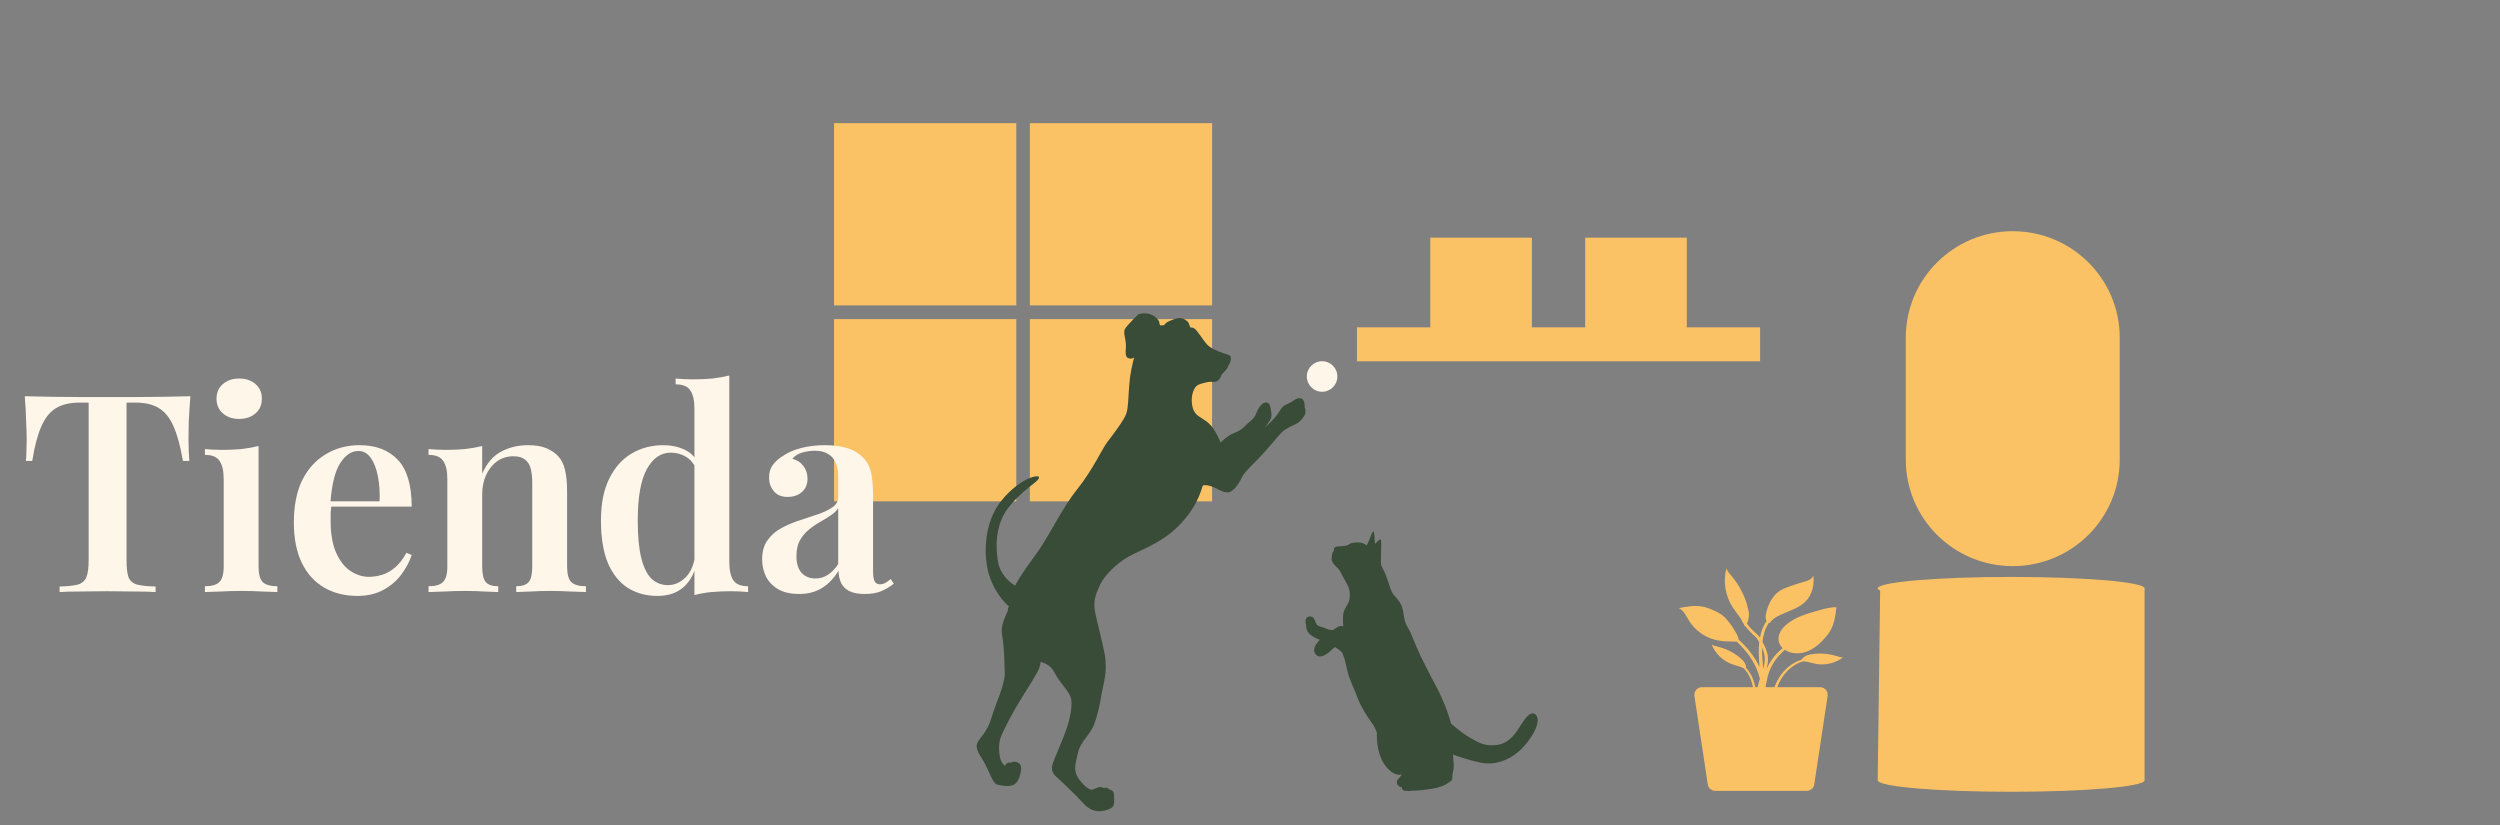 <svg width="1157" height="382" viewBox="0 0 1157 382" fill="none" xmlns="http://www.w3.org/2000/svg">
<rect x="0" y="0" width="1157" height="382" fill="#808080" stroke="none"/>
<g clip-path="url(#clip0_521_52)">
<path d="M842.35 318.036H822.548C823.158 316.342 823.976 314.719 824.987 313.231C826.187 311.464 827.671 309.883 829.388 308.615C830.949 307.453 832.699 306.589 834.575 306.047C836.615 306.188 838.619 306.934 840.657 307.28C844.959 308.011 849.545 306.868 852.999 304.203C851.991 304.311 851.002 303.944 850.035 303.639C848.603 303.188 847.131 302.865 845.643 302.674C843.039 302.339 840.352 302.385 837.772 302.882C836.9 303.05 836.128 303.273 835.387 303.763C834.947 304.056 834.499 304.351 834.124 304.728C834.065 304.788 833.893 305.052 833.714 305.329C833.033 305.54 832.359 305.787 831.711 306.083C830.68 306.551 829.699 307.123 828.78 307.78C826.939 309.093 825.345 310.735 824.046 312.579C822.863 314.26 821.919 316.101 821.229 318.037H817.235C817.194 317.888 817.151 317.738 817.11 317.588C817.308 316.892 817.452 316.199 817.584 315.526C817.799 314.396 818.008 313.338 818.326 312.286C818.948 310.185 819.881 308.172 821.076 306.325C821.673 305.402 822.337 304.521 823.061 303.691C823.782 302.86 824.574 302.096 825.405 301.319C825.61 301.126 825.816 300.933 826.022 300.736C828.86 302.612 832.676 302.77 835.917 301.641C839.428 300.417 842.341 297.883 844.764 295.063C845.59 294.102 846.373 293.097 847.015 292.003C848.947 288.708 849.496 284.802 849.861 281C846.938 281.005 844.082 281.807 841.27 282.603C836.21 284.034 830.992 285.546 826.929 288.885C823.93 291.349 821.708 295.158 824.066 298.866C824.318 299.263 824.633 299.615 824.98 299.934C824.826 300.074 824.671 300.213 824.516 300.353C823.671 301.106 822.808 301.898 822.021 302.764C821.233 303.626 820.507 304.546 819.849 305.512C818.968 306.808 818.211 308.189 817.59 309.631C817.64 309.438 817.692 309.246 817.738 309.052C818.015 307.888 818.209 306.681 818.233 305.45C818.26 304.223 818.106 302.969 817.763 301.795C817.429 300.616 816.95 299.501 816.402 298.441L815.673 297.073C816.016 293.978 816.862 290.918 818.534 288.336C818.643 288.35 818.757 288.35 818.881 288.317C819.176 288.237 819.361 287.955 819.541 287.708C820.319 286.635 821.456 285.879 822.622 285.248C827.032 282.859 832.339 281.822 835.792 278.184C838.735 275.085 839.778 270.496 839.184 266.264C838.963 267.144 838.275 267.847 837.489 268.299C836.702 268.75 835.813 268.986 834.939 269.23C832.451 269.924 829.992 270.721 827.571 271.619C826.281 272.097 824.993 272.608 823.831 273.344C821.719 274.682 820.111 276.722 819.02 278.973C818.104 280.864 817.428 282.998 817.137 285.082C817.067 285.581 817.199 286.642 817.563 287.421C817.552 287.438 817.54 287.453 817.529 287.469C817.028 288.214 816.583 288.994 816.194 289.801C815.815 290.611 815.491 291.444 815.215 292.291C814.922 293.214 814.694 294.152 814.512 295.098C814.219 294.669 813.893 294.25 813.508 293.866C813.397 293.754 813.266 293.637 813.158 293.539L812.835 293.254L812.198 292.679C811.354 291.907 810.545 291.106 809.794 290.261C809.307 289.713 808.847 289.141 808.418 288.549C808.578 288.311 808.704 288.115 808.735 288.04C809.022 287.342 809.161 286.591 809.301 285.851C809.535 284.61 809.4 283.473 809.138 282.237C808.363 278.579 806.938 275.031 805.06 271.803C803.986 269.957 802.75 268.205 801.367 266.577C800.433 265.475 799.404 264.381 798.988 263C797.405 269.003 798.441 275.649 801.777 280.884C802.959 282.74 804.423 284.446 805.636 286.275C806.043 287.189 806.533 288.06 807.086 288.884C807.24 289.237 807.381 289.596 807.501 289.965C807.494 289.945 807.555 289.839 807.652 289.688C808.019 290.184 808.406 290.663 808.808 291.124C809.587 292.022 810.42 292.864 811.279 293.668L811.926 294.266L812.253 294.56C812.358 294.658 812.443 294.735 812.535 294.83C812.895 295.197 813.214 295.628 813.506 296.09C813.744 296.466 813.964 296.866 814.181 297.273C814.173 297.345 814.161 297.416 814.153 297.488C813.778 301.007 814.01 304.511 814.243 307.949C814.261 308.21 814.279 308.47 814.297 308.731C813.687 307.382 812.981 306.082 812.195 304.837C810.567 302.253 808.603 299.914 806.476 297.769C805.859 297.146 805.224 296.542 804.582 295.948C804.626 294.937 803.838 293.589 803.424 292.837C802.414 291.001 801.243 289.254 799.928 287.623C799.001 286.473 797.993 285.372 796.799 284.502C795.789 283.768 794.663 283.21 793.53 282.687C791.745 281.863 789.909 281.11 787.978 280.74C784.354 280.046 780.625 280.734 777 281.421C779.287 282.57 780.373 285.155 781.726 287.327C784.426 291.66 788.851 294.882 793.802 296.122C796.37 296.765 799.03 296.886 801.666 296.88C802.199 296.879 803.088 297.026 803.741 296.899C804.351 297.484 804.952 298.076 805.534 298.686C807.573 300.815 809.431 303.113 810.944 305.613C811.702 306.861 812.375 308.157 812.943 309.493C813.514 310.828 813.953 312.216 814.344 313.636C814.391 313.809 814.437 313.983 814.482 314.157C814.36 314.526 814.239 314.897 814.124 315.271C813.846 316.17 813.606 317.1 813.421 318.037H812.388C812.116 316.565 811.688 315.122 811.088 313.748C810.636 312.713 810.089 311.717 809.445 310.786C809.04 310.2 808.589 309.641 808.114 309.111C808.103 308.781 808.09 308.465 808.07 308.384C807.943 307.868 807.711 307.385 807.482 306.908C807.099 306.107 806.551 305.518 805.889 304.926C803.93 303.174 801.649 301.754 799.243 300.704C797.868 300.103 796.44 299.623 794.98 299.274C793.994 299.038 792.956 298.846 792.146 298.235C793.741 302.296 797.088 305.634 801.154 307.218C803.08 307.968 805.182 308.358 807.004 309.285C808.336 310.713 809.393 312.354 810.136 314.154C810.655 315.4 811.029 316.706 811.266 318.037H787.65C785.561 318.037 783.933 319.848 784.153 321.925L790.33 362.854C790.519 364.643 792.028 366.001 793.827 366.001H836.173C837.972 366.001 839.481 364.643 839.67 362.854L845.847 321.925C846.068 319.847 844.439 318.036 842.35 318.036ZM816.233 308.684C816.163 308.964 816.087 309.244 816.008 309.523C815.961 308.956 815.914 308.39 815.867 307.826C815.644 305.154 815.434 302.493 815.496 299.86C815.84 300.62 816.132 301.396 816.346 302.186C816.95 304.296 816.785 306.509 816.233 308.684Z" fill="#FAC265"/>
</g>
<path d="M470.338 57H386V141.338H470.338V57Z" fill="#FAC265"/>
<path d="M560.956 57H476.618V141.338H560.956V57Z" fill="#FAC265"/>
<path d="M470.338 147.686H386V232.024H470.338V147.686Z" fill="#FAC265"/>
<path d="M560.956 147.686H476.618V232.024H560.956V147.686Z" fill="#FAC265"/>
<path d="M88.128 183.376C87.787 187.301 87.531 191.141 87.36 194.896C87.275 198.565 87.232 201.381 87.232 203.344C87.232 205.307 87.275 207.141 87.36 208.848C87.445 210.555 87.531 212.048 87.616 213.328H84.672C83.477 206.501 82.027 201.168 80.32 197.328C78.613 193.403 76.352 190.587 73.536 188.88C70.805 187.173 67.179 186.32 62.656 186.32H58.56V259.28C58.56 262.779 58.859 265.381 59.456 267.088C60.139 268.795 61.461 269.947 63.424 270.544C65.387 271.056 68.245 271.355 72 271.44V274C69.44 273.829 66.112 273.744 62.016 273.744C57.92 273.659 53.739 273.616 49.472 273.616C45.035 273.616 40.853 273.659 36.928 273.744C33.088 273.744 29.973 273.829 27.584 274V271.44C31.253 271.355 34.069 271.056 36.032 270.544C37.995 269.947 39.317 268.795 40 267.088C40.683 265.381 41.024 262.779 41.024 259.28V186.32H36.8C32.363 186.32 28.736 187.173 25.92 188.88C23.104 190.587 20.843 193.403 19.136 197.328C17.429 201.168 16.021 206.501 14.912 213.328H11.968C12.139 212.048 12.224 210.555 12.224 208.848C12.309 207.141 12.352 205.307 12.352 203.344C12.352 201.381 12.267 198.565 12.096 194.896C12.011 191.141 11.797 187.301 11.456 183.376C15.211 183.461 19.349 183.547 23.872 183.632C28.395 183.717 32.917 183.76 37.44 183.76C41.963 183.76 46.101 183.76 49.856 183.76C53.525 183.76 57.621 183.76 62.144 183.76C66.667 183.76 71.189 183.717 75.712 183.632C80.235 183.547 84.373 183.461 88.128 183.376ZM110.7 175.184C113.772 175.184 116.289 176.037 118.252 177.744C120.215 179.451 121.196 181.712 121.196 184.528C121.196 187.344 120.215 189.605 118.252 191.312C116.289 193.019 113.772 193.872 110.7 193.872C107.628 193.872 105.111 193.019 103.148 191.312C101.185 189.605 100.204 187.344 100.204 184.528C100.204 181.712 101.185 179.451 103.148 177.744C105.111 176.037 107.628 175.184 110.7 175.184ZM119.66 206.416V262.096C119.66 265.68 120.3 268.112 121.58 269.392C122.945 270.672 125.207 271.312 128.364 271.312V274C126.828 273.915 124.481 273.829 121.324 273.744C118.167 273.573 114.967 273.488 111.724 273.488C108.567 273.488 105.367 273.573 102.124 273.744C98.881 273.829 96.449 273.915 94.828 274V271.312C97.985 271.312 100.204 270.672 101.484 269.392C102.849 268.112 103.532 265.68 103.532 262.096V221.904C103.532 217.979 102.892 215.12 101.612 213.328C100.417 211.451 98.156 210.512 94.828 210.512V207.824C97.559 208.08 100.204 208.208 102.764 208.208C105.921 208.208 108.908 208.08 111.724 207.824C114.625 207.483 117.271 207.013 119.66 206.416ZM166.459 206.032C173.968 206.032 179.856 208.293 184.123 212.816C188.39 217.339 190.523 224.549 190.523 234.448H147.387L147.259 232.016H175.675C175.846 227.835 175.59 223.995 174.907 220.496C174.224 216.912 173.115 214.053 171.579 211.92C170.128 209.787 168.208 208.72 165.819 208.72C162.576 208.72 159.76 210.64 157.371 214.48C154.982 218.235 153.488 224.421 152.891 233.04L153.403 233.808C153.232 234.917 153.104 236.112 153.019 237.392C153.019 238.672 153.019 239.952 153.019 241.232C153.019 247.12 153.872 251.984 155.579 255.824C157.286 259.664 159.504 262.48 162.235 264.272C164.966 266.064 167.782 266.96 170.683 266.96C172.646 266.96 174.651 266.661 176.699 266.064C178.747 265.467 180.752 264.357 182.715 262.736C184.678 261.115 186.47 258.811 188.091 255.824L190.523 256.848C189.584 259.835 188.006 262.821 185.787 265.808C183.654 268.709 180.88 271.099 177.467 272.976C174.054 274.853 170.043 275.792 165.435 275.792C159.632 275.792 154.512 274.512 150.075 271.952C145.638 269.392 142.182 265.595 139.707 260.56C137.232 255.44 135.995 249.211 135.995 241.872C135.995 234.107 137.275 227.579 139.835 222.288C142.48 216.997 146.107 212.987 150.715 210.256C155.323 207.44 160.571 206.032 166.459 206.032ZM244.28 206.032C247.864 206.032 250.723 206.501 252.856 207.44C255.075 208.379 256.867 209.573 258.232 211.024C259.768 212.645 260.835 214.736 261.432 217.296C262.115 219.856 262.456 223.312 262.456 227.664V262.096C262.456 265.68 263.096 268.112 264.376 269.392C265.741 270.672 268.003 271.312 271.16 271.312V274C269.624 273.915 267.235 273.829 263.992 273.744C260.835 273.573 257.763 273.488 254.776 273.488C251.619 273.488 248.547 273.573 245.56 273.744C242.573 273.829 240.355 273.915 238.904 274V271.312C241.635 271.312 243.555 270.672 244.664 269.392C245.773 268.112 246.328 265.68 246.328 262.096V223.312C246.328 221.008 246.115 218.96 245.688 217.168C245.261 215.291 244.408 213.84 243.128 212.816C241.848 211.707 240.013 211.152 237.624 211.152C234.808 211.152 232.291 211.92 230.072 213.456C227.939 214.992 226.232 217.125 224.952 219.856C223.757 222.501 223.16 225.488 223.16 228.816V262.096C223.16 265.68 223.715 268.112 224.824 269.392C225.933 270.672 227.853 271.312 230.584 271.312V274C229.133 273.915 226.957 273.829 224.056 273.744C221.155 273.573 218.211 273.488 215.224 273.488C212.067 273.488 208.867 273.573 205.624 273.744C202.381 273.829 199.949 273.915 198.328 274V271.312C201.485 271.312 203.704 270.672 204.984 269.392C206.349 268.112 207.032 265.68 207.032 262.096V221.776C207.032 217.936 206.392 215.12 205.112 213.328C203.917 211.451 201.656 210.512 198.328 210.512V207.824C201.059 208.08 203.704 208.208 206.264 208.208C209.421 208.208 212.408 208.08 215.224 207.824C218.125 207.483 220.771 207.013 223.16 206.416V219.216C225.293 214.352 228.237 210.939 231.992 208.976C235.747 207.013 239.843 206.032 244.28 206.032ZM337.515 173.776V260.048C337.515 263.888 338.155 266.747 339.435 268.624C340.715 270.416 342.976 271.312 346.219 271.312V274C343.574 273.744 340.928 273.616 338.283 273.616C335.126 273.616 332.139 273.744 329.323 274C326.507 274.256 323.862 274.725 321.387 275.408V189.136C321.387 185.296 320.747 182.48 319.467 180.688C318.272 178.811 316.011 177.872 312.683 177.872V175.184C315.414 175.44 318.059 175.568 320.619 175.568C323.862 175.568 326.891 175.44 329.707 175.184C332.523 174.843 335.126 174.373 337.515 173.776ZM306.923 206.032C310.678 206.032 314.048 206.757 317.035 208.208C320.022 209.659 322.24 212.091 323.691 215.504L322.155 216.784C320.96 214.309 319.339 212.475 317.291 211.28C315.243 210.085 312.939 209.488 310.379 209.488C305.771 209.488 302.059 212.091 299.243 217.296C296.512 222.416 295.147 230.309 295.147 240.976C295.147 248.144 295.702 253.947 296.811 258.384C297.92 262.736 299.499 265.893 301.547 267.856C303.68 269.819 306.198 270.8 309.099 270.8C312.171 270.8 314.944 269.563 317.419 267.088C319.894 264.528 321.344 260.901 321.771 256.208L322.667 259.792C321.558 264.997 319.467 268.965 316.395 271.696C313.323 274.427 309.27 275.792 304.235 275.792C299.115 275.792 294.55 274.555 290.539 272.08C286.614 269.52 283.542 265.68 281.323 260.56C279.19 255.355 278.123 248.784 278.123 240.848C278.123 233.083 279.403 226.64 281.963 221.52C284.523 216.315 287.979 212.432 292.331 209.872C296.683 207.312 301.547 206.032 306.923 206.032ZM369.745 274.896C366.076 274.896 362.961 274.213 360.401 272.848C357.841 271.397 355.921 269.477 354.641 267.088C353.361 264.613 352.721 261.883 352.721 258.896C352.721 255.227 353.574 252.24 355.281 249.936C356.988 247.547 359.164 245.669 361.809 244.304C364.54 242.853 367.398 241.659 370.385 240.72C373.372 239.696 376.188 238.757 378.833 237.904C381.478 236.965 383.654 235.899 385.361 234.704C387.068 233.509 387.921 231.931 387.921 229.968V220.624C387.921 217.893 387.494 215.675 386.641 213.968C385.873 212.176 384.678 210.853 383.057 210C381.521 209.061 379.558 208.592 377.169 208.592C375.377 208.592 373.5 208.848 371.537 209.36C369.574 209.872 367.953 210.853 366.673 212.304C368.892 212.901 370.598 214.011 371.793 215.632C373.073 217.253 373.713 219.216 373.713 221.52C373.713 224.165 372.817 226.256 371.025 227.792C369.318 229.243 367.142 229.968 364.497 229.968C361.681 229.968 359.548 229.072 358.097 227.28C356.646 225.488 355.921 223.397 355.921 221.008C355.921 218.619 356.518 216.656 357.713 215.12C358.908 213.499 360.572 212.048 362.705 210.768C364.838 209.317 367.569 208.165 370.897 207.312C374.225 206.459 377.852 206.032 381.777 206.032C385.532 206.032 388.86 206.459 391.761 207.312C394.662 208.08 397.137 209.488 399.185 211.536C401.233 213.499 402.556 215.931 403.153 218.832C403.75 221.733 404.049 225.275 404.049 229.456V264.528C404.049 266.661 404.305 268.197 404.817 269.136C405.329 269.989 406.14 270.416 407.249 270.416C408.102 270.416 408.913 270.203 409.681 269.776C410.449 269.349 411.302 268.752 412.241 267.984L413.649 270.16C411.772 271.611 409.809 272.763 407.761 273.616C405.713 274.469 403.238 274.896 400.337 274.896C397.35 274.896 394.961 274.469 393.169 273.616C391.462 272.763 390.182 271.525 389.329 269.904C388.561 268.283 388.134 266.363 388.049 264.144C386.001 267.557 383.484 270.203 380.497 272.08C377.51 273.957 373.926 274.896 369.745 274.896ZM377.425 267.728C379.473 267.728 381.35 267.173 383.057 266.064C384.849 264.955 386.47 263.291 387.921 261.072V235.216C387.068 236.496 385.83 237.648 384.209 238.672C382.673 239.696 381.009 240.72 379.217 241.744C377.425 242.768 375.718 243.963 374.097 245.328C372.561 246.608 371.238 248.229 370.129 250.192C369.105 252.069 368.593 254.501 368.593 257.488C368.593 260.816 369.404 263.376 371.025 265.168C372.646 266.875 374.78 267.728 377.425 267.728Z" fill="#FFF6EA"/>
<path d="M617.427 254.855C617.427 254.855 617.061 254.184 617.671 253.451C618.281 252.719 619.441 252.963 621.089 252.78C622.737 252.597 623.713 252.475 624.629 251.742C625.545 251.01 628.779 250.826 630.244 251.254C631.709 251.681 632.502 252.414 632.502 252.414C632.502 252.414 633.784 249.912 634.333 248.264C634.882 246.616 635.371 245.761 635.737 246.067C636.103 246.372 636.164 250.034 636.347 251.743C636.347 251.743 638.178 249.668 638.849 249.607C639.52 249.546 639.093 254.917 639.154 256.748C639.215 258.579 638.884 260.593 639.232 261.631C639.581 262.669 640.679 264.072 641.839 267.429C642.999 270.786 643.731 273.777 645.013 275.303C646.295 276.829 648.187 278.599 648.98 281.284C649.773 283.97 649.651 287.204 651.177 289.768C652.703 292.331 653.13 293.491 654.351 296.482C655.572 299.473 657.22 303.318 658.867 306.431C660.515 309.544 661.858 312.596 664.177 316.746C666.496 320.896 669.731 328.099 671.562 334.873C671.562 334.873 676.262 339.084 680.107 341.282C683.952 343.479 687.187 345.677 693.168 344.7C699.149 343.723 702.079 338.23 703.971 335.362C705.863 332.493 707.999 329.197 710.258 330.418C712.516 331.639 712.516 336.46 706.352 344.151C700.188 351.842 691.826 354.405 685.112 352.94C678.398 351.475 672.417 349.217 672.417 349.217C672.417 349.217 672.661 351.231 672.783 353.917C672.905 356.603 672.234 357.518 672.173 358.739C672.112 359.96 672.539 360.997 670.586 362.096C668.633 363.195 669.06 363.439 665.581 364.415C662.102 365.392 655.266 366.002 653.252 365.941C653.252 365.941 652.52 366.316 650.811 365.945C650.811 365.945 648.675 366.307 648.736 364.232C648.736 364.232 647.699 364.598 646.722 363.011C645.745 361.424 647.515 360.142 647.76 359.715C648.004 359.288 648.92 358.372 648.92 358.372C648.92 358.372 645.746 359.898 641.657 355.015C637.568 350.132 637.14 343.479 637.201 339.085C637.201 339.085 636.469 336.644 634.76 334.385C633.051 332.127 629.694 326.878 628.412 323.277C627.13 319.676 624.384 314.366 623.468 310.093C622.553 305.821 621.698 302.769 621.027 301.914C620.356 301.059 618.403 299.839 617.975 299.534C617.548 299.229 616.083 301.243 614.313 302.464C612.543 303.685 610.407 304.539 608.942 302.891C607.477 301.243 608.515 298.924 609.247 297.947C609.979 296.97 610.834 296.116 610.834 296.116C610.834 296.116 608.087 295.139 606.317 293.614C604.547 292.088 604.364 290.135 604.486 289.219C604.486 289.219 603.816 287.571 604.456 286.35C605.096 285.129 606.378 285.129 607.294 285.496C608.21 285.862 608.698 287.937 609.369 288.975C610.04 290.013 612.177 290.135 613.458 290.806C614.74 291.477 616.51 291.6 616.754 291.6C616.998 291.6 618.585 290.379 619.623 289.891C620.661 289.403 621.637 289.952 621.637 289.952C621.637 289.952 621.332 285.863 621.759 283.665C622.186 281.468 624.261 279.331 624.506 277.561C624.75 275.791 624.811 273.655 624.14 271.885C623.469 270.115 621.699 267.49 620.722 265.354C619.745 263.218 618.83 262.791 617.731 261.57C616.632 260.349 616.205 259.495 616.266 258.396C616.327 257.297 616.51 256.504 616.632 255.955C616.755 255.405 617.427 254.855 617.427 254.855Z" fill="#394C38"/>
<path d="M611.868 181.305C615.77 181.305 618.934 178.141 618.934 174.239C618.934 170.336 615.77 167.173 611.868 167.173C607.965 167.173 604.802 170.336 604.802 174.239C604.802 178.141 607.965 181.305 611.868 181.305Z" fill="#FFF6EA"/>
<path d="M603.791 188.331C603.791 188.331 604.071 185.121 602.251 184.421C600.431 183.721 598.471 185.541 598.471 185.541C598.471 185.541 597.491 186.241 595.251 187.211C593.021 188.191 592.461 190.011 591.061 191.971C589.741 193.811 585.971 197.381 585.501 197.811C585.751 197.451 587.601 194.961 588.121 193.791C588.681 192.531 588.401 191.131 588.121 189.451C587.841 187.771 587.561 186.651 586.441 186.381C585.321 186.101 584.761 186.381 583.781 187.351C582.801 188.331 582.381 188.891 581.261 191.551C580.151 194.211 578.611 194.771 577.071 196.311C575.531 197.851 574.691 198.971 571.191 200.361C567.701 201.761 564.901 204.841 564.901 204.841C564.901 204.841 563.501 201.061 561.261 197.991C559.021 194.911 556.501 193.931 554.411 192.391C552.311 190.851 551.611 188.191 551.541 185.401C551.481 182.601 552.451 179.801 553.711 178.681C554.961 177.561 557.201 177.281 558.741 176.861C560.281 176.441 562.381 177.141 563.641 176.161C564.901 175.181 565.461 173.231 565.461 173.231C568.531 170.431 568.531 169.031 568.531 169.031C568.531 169.031 569.511 168.051 569.651 166.091C569.791 164.131 568.531 164.271 565.741 163.291C562.941 162.311 560.141 161.191 558.321 159.101C556.501 157.001 554.541 153.501 552.871 152.101C552.681 151.941 552.451 151.801 552.201 151.681C552.091 151.681 551.991 151.661 551.881 151.651C551.523 151.597 551.183 151.547 550.851 151.501C550.422 150.092 549.833 148.982 549.833 148.982C546.855 146.148 544.368 147.263 541.141 148.59C540.16 148.993 539.357 149.675 538.698 150.491C538.084 150.506 537.456 150.538 536.826 150.597L536.386 148.634C532.833 143.239 526.812 145.448 526.812 145.448C526.812 145.448 521.673 150.451 520.648 152.188C519.623 153.925 521.183 156.845 521.06 160.328C520.937 163.811 520.59 165.675 522.993 165.947C523.669 166.023 524.309 165.824 524.891 165.447C524.037 168.451 523.04 172.941 522.651 177.701C522.091 184.561 522.231 188.471 521.251 191.411C520.271 194.351 515.091 201.201 512.581 204.421C510.061 207.641 505.861 217.291 498.451 226.521C491.031 235.761 485.441 248.631 478.581 257.721C472.456 265.849 470.246 270.168 469.846 270.994C466.327 269.079 462.824 264.963 461.952 260.351C460.85 254.517 460.1 243.433 466.681 234.965C473.262 226.497 479.736 223.638 480.79 221.333C481.845 219.028 472.461 220.72 463.561 231.57C454.661 242.42 455.472 258.206 457.558 265.474C459.544 272.396 463.754 278.023 466.991 280.694C466.823 280.931 466.648 281.184 466.46 281.471C467.18 283.021 462.7 287.891 463.75 293.811C464.87 300.111 464.73 305.851 465.01 311.161C465.29 316.481 460.82 325.431 458.86 332.151C456.9 338.861 453.82 340.821 452.42 343.621C451.02 346.411 453.4 349.211 455.5 352.851C457.6 356.491 459.42 362.501 461.38 363.061C463.33 363.621 467.81 364.461 469.77 362.781C471.73 361.101 472.01 358.731 472.01 358.731C472.01 358.731 473.55 354.811 471.59 353.271C469.63 351.731 467.81 352.991 467.81 352.991C465.71 352.431 465.15 354.391 465.15 354.391C465.15 354.391 464.17 353.971 463.33 352.151C462.49 350.331 461.65 344.741 463.33 340.681C465.01 336.621 469.35 328.511 472.71 323.191C476.06 317.881 479.14 312.841 480.26 310.741C481.38 308.641 481.66 306.261 481.66 306.261C483.9 307.241 486.28 307.661 488.37 311.861C490.47 316.061 494.81 319.831 495.65 323.191C496.49 326.551 495.09 332.981 493.55 337.461C492.01 341.941 488.23 350.471 487.4 352.851C486.56 355.231 486.42 357.331 488.79 359.421C491.17 361.521 498.03 368.101 500.55 370.901C503.06 373.691 504.88 374.951 507.54 375.371C510.2 375.791 513.98 374.531 514.95 373.411C515.93 372.301 515.65 369.221 515.51 367.401C515.37 365.581 513.56 365.481 513.56 365.481C512.3 363.991 510.76 364.741 510.76 364.741C509.08 363.481 506.98 365.021 505.58 365.441C504.18 365.861 500.97 363.201 498.87 359.841C496.77 356.491 497.61 353.831 498.87 348.371C500.13 342.921 504.46 340.401 506.47 334.941C508.47 329.491 509.08 325.291 509.78 321.371C510.48 317.461 511.88 312.701 511.74 308.081C511.6 303.471 511.46 303.891 510.2 297.871C508.94 291.861 506.98 285.281 506.56 281.501C506.14 277.731 507.12 274.931 509.08 270.731C511.04 266.531 516.07 261.221 522.09 257.721C528.1 254.221 538.18 251.431 546.85 241.911C555.52 232.401 556.08 225.131 556.78 224.711C557.48 224.291 559.44 224.571 561.54 225.411C563.64 226.251 567.42 229.181 570.07 227.221C572.73 225.271 574.41 221.771 574.97 220.511C575.53 219.251 577.63 217.011 582.24 212.401C586.86 207.781 591.76 201.201 593.86 199.531C595.95 197.851 598.75 196.731 599.87 196.171C600.99 195.611 602.95 193.931 603.8 192.111C604.661 190.291 603.791 188.331 603.791 188.331Z" fill="#394C38"/>
<g clip-path="url(#clip1_521_52)">
<path d="M780.652 151.479V110H733.623V151.479H708.965V110H661.937V151.479H628V167.197H814.589V151.479H780.652Z" fill="#FAC265"/>
</g>
<path d="M930.756 267C896.649 267 869 269.373 869 272.3C869 272.646 869.4 272.985 870.139 273.313L869 361.133C869 364.06 896.649 366.433 930.756 366.433C964.863 366.433 992.512 364.06 992.512 361.133V272.301C992.512 269.373 964.863 267 930.756 267Z" fill="#FAC265"/>
<path d="M931.5 262C904.162 262 882 239.949 882 212.748V156.252C882 129.051 904.162 107 931.5 107C958.838 107 981 129.051 981 156.252V212.747C981.001 239.949 958.839 262 931.5 262Z" fill="#FAC265"/>
<defs>
<clipPath id="clip0_521_52">
<rect width="76" height="103" fill="white" transform="translate(777 263)"/>
</clipPath>
<clipPath id="clip1_521_52">
<rect width="186.589" height="57.197" fill="white" transform="translate(628 110)"/>
</clipPath>
</defs>
</svg>
